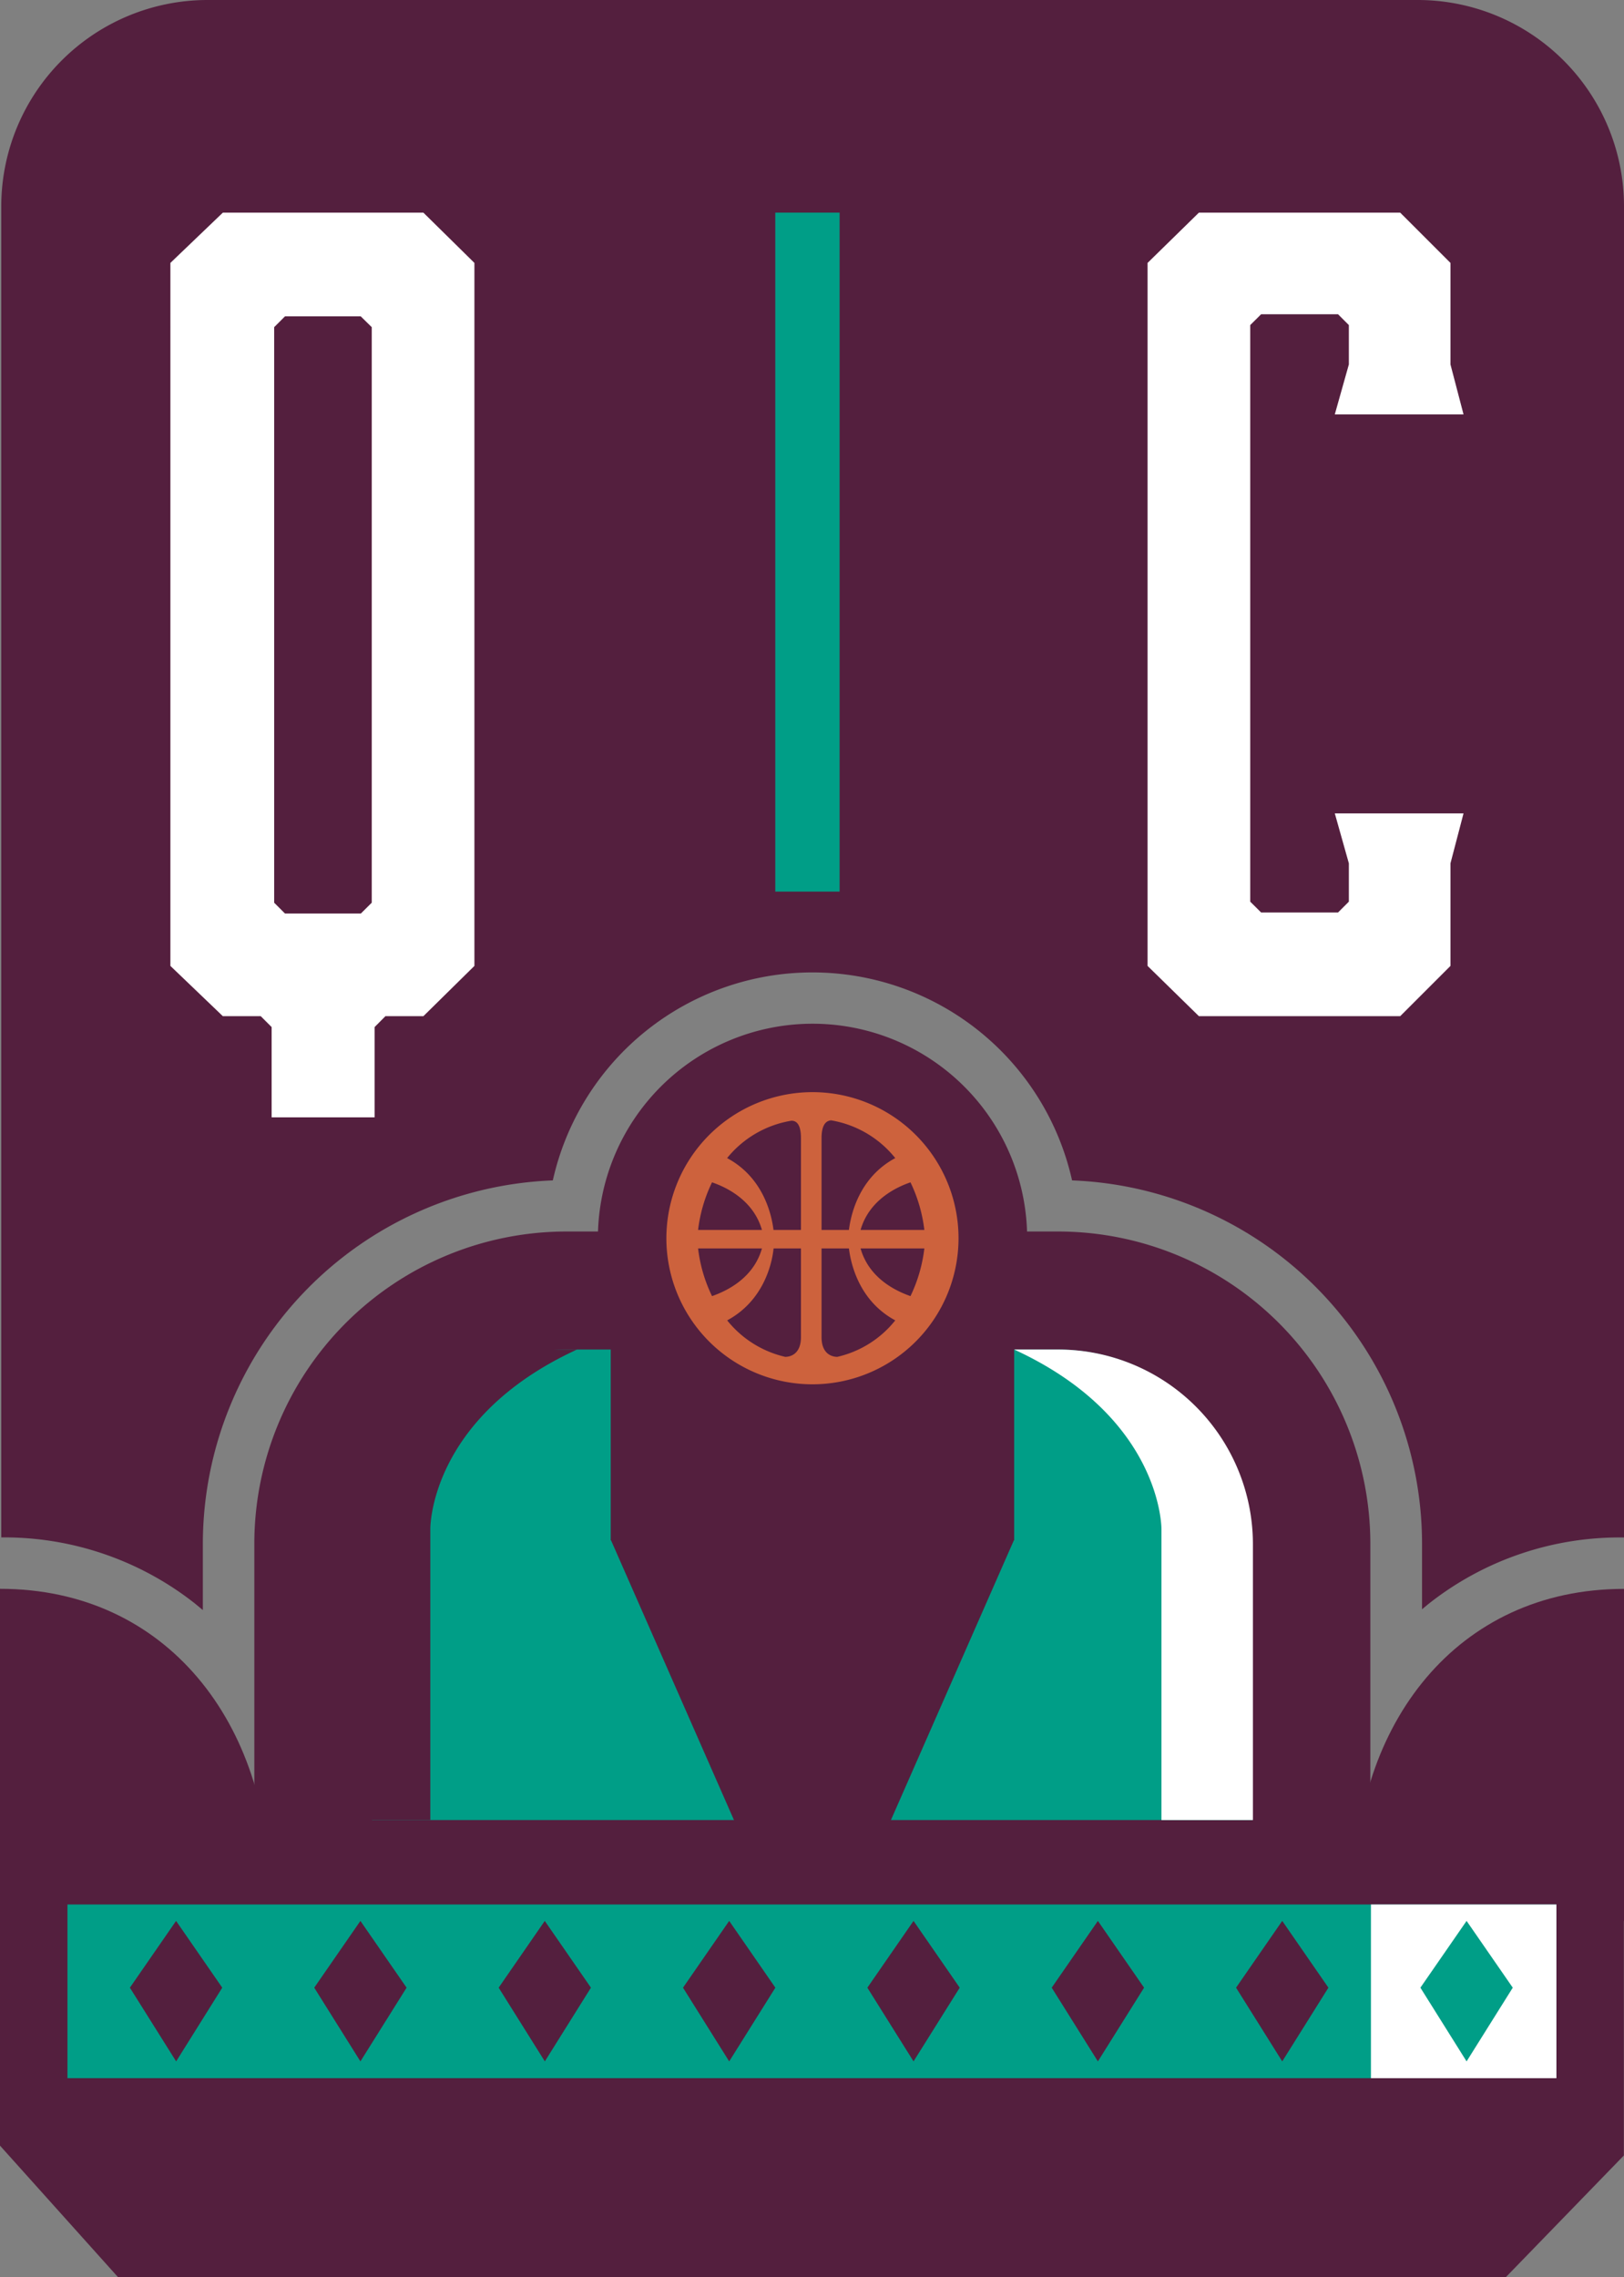 <svg xmlns="http://www.w3.org/2000/svg" id="Layer_1" width="217.68" height="305.21" data-name="Layer 1" version="1.1"><rect width="100%" height="100%" fill="#808080" stroke="none"/><defs id="defs4"><style id="style2">.cls-3,.cls-7{fill:#fff}.cls-4{fill:#541f3e}.cls-5{fill:#009e87}.cls-7{stroke:#fff;stroke-miterlimit:10;stroke-width:.34px}</style></defs><path id="path298" d="M80.14 165.96a28.77 28.77 0 1 0 28.76-28.75 28.79 28.79 0 0 0-28.76 28.75zm9.27 0a19.5 19.5 0 1 1 19.49 19.5 19.52 19.52 0 0 1-19.49-19.5z" class="cls-4" style="fill:#541f3e"/><path id="path300" d="M75.9 172.97h66a33.9 33.9 0 0 1 33.9 33.9v45H42v-45a33.9 33.9 0 0 1 33.9-33.9z" class="cls-5" style="fill:#009e87"/><path id="path302" d="M183.68 259.77H34.09v-52.89a41.86 41.86 0 0 1 41.81-41.82h66a41.87 41.87 0 0 1 41.78 41.82zM49.87 243.94h118v-37.06a26.1 26.1 0 0 0-26-26h-66a26.09 26.09 0 0 0-26 26z" class="cls-4" style="fill:#541f3e"/><path id="rect304" d="M81.86 169.42h54.08v37.03H81.86z" class="cls-4" style="fill:#541f3e"/><circle id="circle306" cx="108.9" cy="165.96" r="24.13" style="fill:#cd623d"/><path id="path308" d="M82.4 165.96a26.51 26.51 0 1 1 26.5 26.5 26.53 26.53 0 0 1-26.5-26.5zm6.92 0a19.58 19.58 0 1 0 19.58-19.58 19.6 19.6 0 0 0-19.58 19.58z" class="cls-4" style="fill:#541f3e"/><path id="path310" d="M102.13 164.85h-8.56a20 20 0 0 1 1.87-6.38c2.17.74 5.59 2.53 6.69 6.38z" class="cls-4" style="fill:#541f3e"/><path id="path312" d="M102.13 167.33h-8.56a20 20 0 0 0 1.87 6.39c2.17-.76 5.59-2.51 6.69-6.39z" class="cls-4" style="fill:#541f3e"/><path id="path314" d="M105.25 181.86a14 14 0 0 1-7.78-4.89c4.8-2.58 6-7.45 6.22-9.64h3.67v11.88c0 2.63-1.87 2.65-2.11 2.65z" class="cls-4" style="fill:#541f3e"/><path id="path316" d="M107.36 152.55v12.3h-3.68c-.27-2.18-1.42-7.06-6.22-9.63a14 14 0 0 1 8.62-5.01c.6 0 1.28.37 1.28 2.34z" class="cls-4" style="fill:#541f3e"/><path id="path318" d="M115.35 164.85h8.55a20.16 20.16 0 0 0-1.86-6.38c-2.17.74-5.59 2.53-6.69 6.38z" class="cls-4" style="fill:#541f3e"/><path id="path320" d="M115.35 167.33h8.55a20.18 20.18 0 0 1-1.86 6.39c-2.17-.76-5.59-2.51-6.69-6.39z" class="cls-4" style="fill:#541f3e"/><path id="path322" d="M112.23 181.86a13.88 13.88 0 0 0 7.77-4.89c-4.79-2.58-5.94-7.45-6.21-9.64h-3.67v11.88c0 2.63 1.87 2.65 2.11 2.65z" class="cls-4" style="fill:#541f3e"/><path id="path324" d="M110.12 152.55v12.3h3.67c.27-2.18 1.42-7.06 6.21-9.63a14 14 0 0 0-8.6-5.06c-.56.05-1.28.42-1.28 2.39z" class="cls-4" style="fill:#541f3e"/><path id="polygon326" d="M287.23 967.21h-54.02l18.08 41.14h17.86z" class="cls-4" style="fill:#541f3e" transform="translate(-151.32 -760.79)"/><path id="path328" d="M181.5 257.48h36.18v-44.52c-22.47 0-36.16 18.21-36.16 40.68z" class="cls-4" style="fill:#541f3e"/><path id="path330" d="M36.16 257.47H0v-44.52c22.47 0 36.16 18.22 36.16 40.69z" class="cls-4" style="fill:#541f3e"/><path id="polygon332" d="m151.32 1048.37 15.82 17.63h186.02l15.82-16.31v-33.42H151.32z" class="cls-4" style="fill:#541f3e" transform="translate(-151.32 -760.79)"/><path id="rect334" d="M-208.62-278.54H-9.04v23.28h-199.58z" class="cls-5" style="fill:#009e87" transform="scale(-1)"/><path id="rect336" d="M-208.62-278.54h24.86v23.28h-24.86z" class="cls-3" style="fill:#fff" transform="scale(-1)"/><path id="polygon338" d="m279.96 1027.2-6.19-8.95-6.19 8.95 6.19 9.88z" class="cls-4" style="fill:#541f3e" transform="translate(-151.32 -760.79)"/><path id="polygon340" d="m304.67 1027.2-6.19-8.95-6.19 8.95 6.19 9.88z" class="cls-4" style="fill:#541f3e" transform="translate(-151.32 -760.79)"/><path id="polygon342" d="m329.38 1027.2-6.19-8.95-6.19 8.95 6.19 9.88z" class="cls-4" style="fill:#541f3e" transform="translate(-151.32 -760.79)"/><path id="polygon344" d="m354.09 1027.2-6.19-8.95-6.19 8.95 6.19 9.88z" class="cls-5" style="fill:#009e87" transform="translate(-151.32 -760.79)"/><path id="polygon346" d="m181.11 1027.2-6.19-8.95-6.19 8.95 6.2 9.88z" class="cls-4" style="fill:#541f3e" transform="translate(-151.32 -760.79)"/><path id="polygon348" d="m205.82 1027.2-6.19-8.95-6.19 8.95 6.19 9.88z" class="cls-4" style="fill:#541f3e" transform="translate(-151.32 -760.79)"/><path id="polygon350" d="m230.53 1027.2-6.19-8.95-6.18 8.95 6.19 9.88z" class="cls-4" style="fill:#541f3e" transform="translate(-151.32 -760.79)"/><path id="polygon352" d="m255.25 1027.2-6.19-8.95-6.19 8.95 6.19 9.88z" class="cls-4" style="fill:#541f3e" transform="translate(-151.32 -760.79)"/><path id="path354" d="M135.94 180.88h6a26.1 26.1 0 0 1 26 26v37.06h-12.26v-39s.14-14.92-19.74-24.06z" class="cls-3" style="fill:#fff"/><path id="path356" d="M77.34 180.88h-6a26.09 26.09 0 0 0-26 26v37.06h12.34v-39s-.21-14.92 19.66-24.06z" class="cls-4" style="fill:#541f3e"/><path id="path358" d="m26.13 214.92 1.06.88v-8.92a48.78 48.78 0 0 1 46.91-48.67 35.66 35.66 0 0 1 69.6 0 48.77 48.77 0 0 1 46.91 48.68v8.8c.38-.31.75-.63 1.14-.93a41.28 41.28 0 0 1 25.93-8.69V27.57A27.66 27.66 0 0 0 190.11 0H27.74A27.66 27.66 0 0 0 .17 27.57v178.49a41.27 41.27 0 0 1 25.96 8.86z" class="cls-4" style="fill:#541f3e"/><path id="path360" d="M63.42 35.31v94.08l-6.74 6.64h-5.09l-1.55 1.56v12H36.58v-12l-1.56-1.56h-5.08l-6.93-6.64V35.31l6.93-6.64h26.74zm-15 6.92H38.13l-1.55 1.55v77.28l1.55 1.55h10.31l1.56-1.55V43.78z" class="cls-7" style="fill:#fff;stroke:#fff;stroke-width:.34px;stroke-miterlimit:10"/><path id="path362" d="M153.99 129.39V35.31l6.78-6.64h26.84l6.64 6.64v13.56l1.7 6.5h-16.81l1.83-6.5V43.5l-1.55-1.55h-10.45l-1.56 1.55v77.42l1.56 1.55h10.45l1.55-1.55v-5.23l-1.83-6.5h16.81l-1.7 6.5v13.7l-6.64 6.64h-26.84z" class="cls-7" style="fill:#fff;stroke:#fff;stroke-width:.34px;stroke-miterlimit:10"/><path id="rect364" d="M103.92 28.5h8.62v91h-8.62z" class="cls-5" style="fill:#009e87"/></svg>